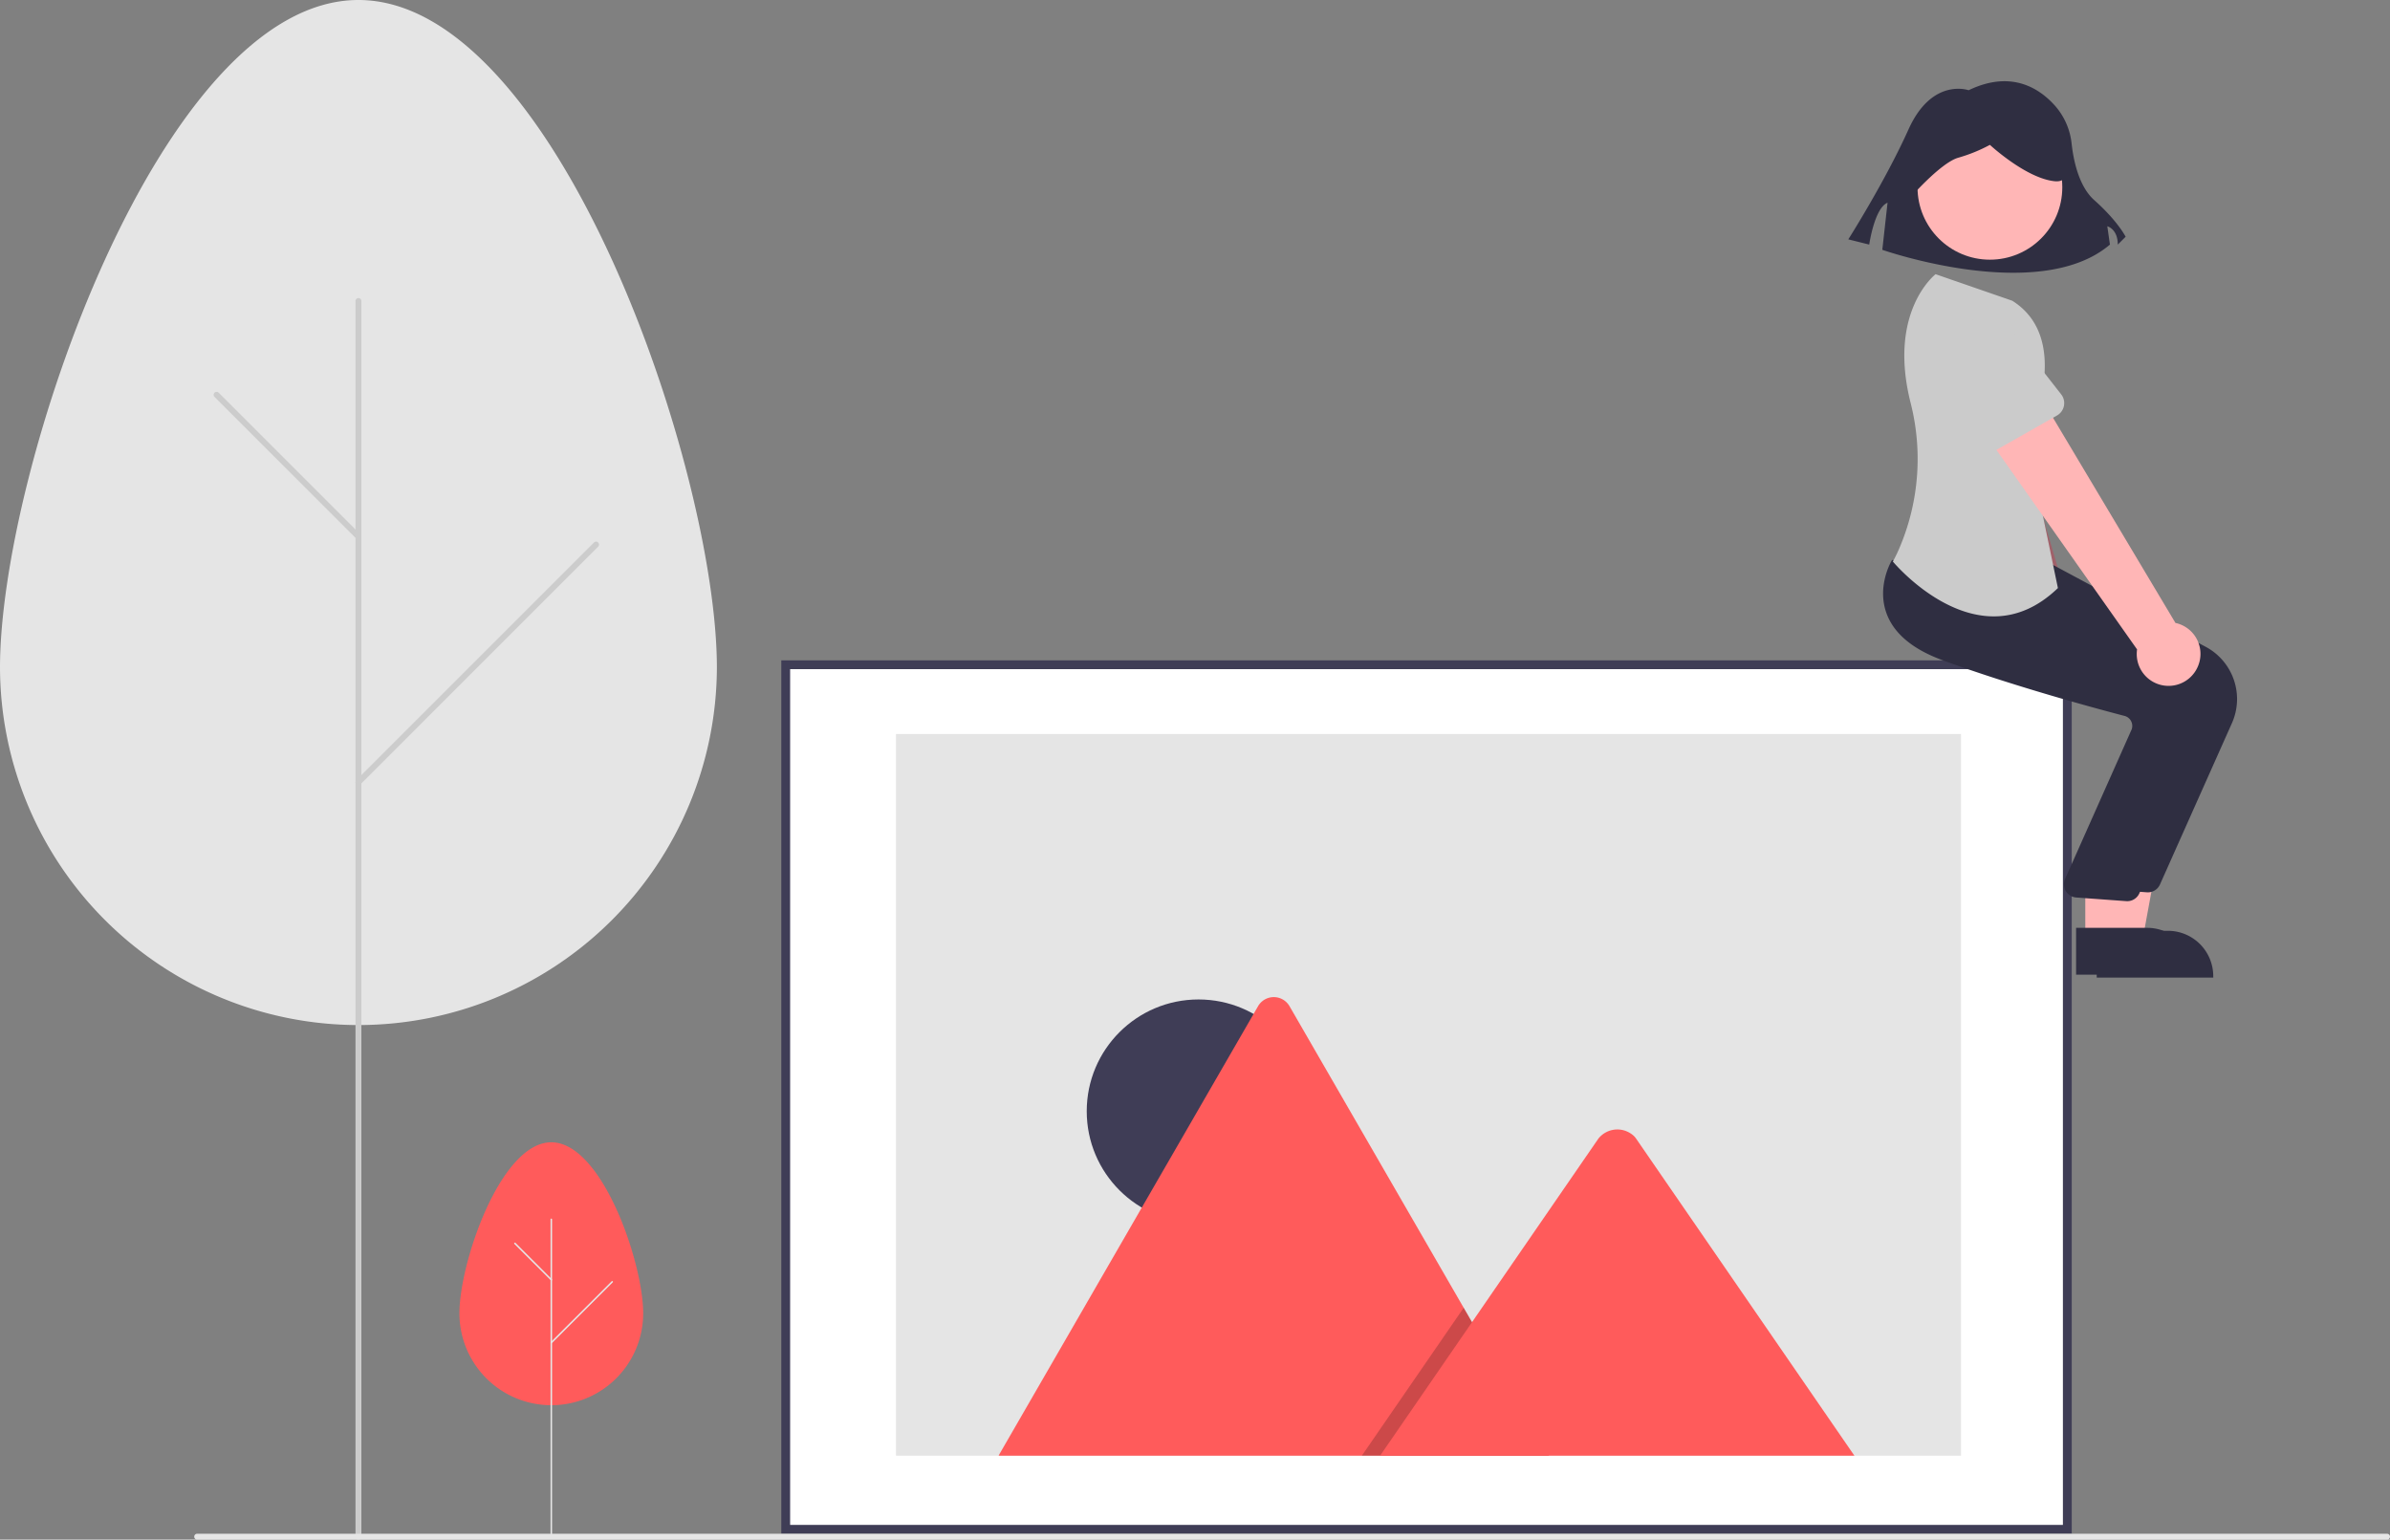 <?xml version="1.0" encoding="UTF-8" standalone="no"?>
<svg
   data-name="Layer 1"
   width="810.896"
   height="522.419"
   viewBox="0 0 810.896 522.419"
   version="1.1"
   id="svg33"
   sodipodi:docname="error_404.svg"
   inkscape:version="1.2 (dc2aedaf03, 2022-05-15)"
   xmlns:inkscape="http://www.inkscape.org/namespaces/inkscape"
   xmlns:sodipodi="http://sodipodi.sourceforge.net/DTD/sodipodi-0.dtd"
   xmlns="http://www.w3.org/2000/svg"
   xmlns:svg="http://www.w3.org/2000/svg">
  <rect x="0" y="0" width="810.896" height="522.419" fill="#808080" stroke="none"/>
  <defs
     id="defs37" />
  <sodipodi:namedview
     id="namedview35"
     pagecolor="#ffffff"
     bordercolor="#666666"
     borderopacity="1.0"
     inkscape:showpageshadow="2"
     inkscape:pageopacity="0.0"
     inkscape:pagecheckerboard="0"
     inkscape:deskcolor="#d1d1d1"
     showgrid="false"
     inkscape:zoom="0.74608828"
     inkscape:cx="631.29259"
     inkscape:cy="77.73879"
     inkscape:window-width="1920"
     inkscape:window-height="1017"
     inkscape:window-x="-8"
     inkscape:window-y="-8"
     inkscape:window-maximized="1"
     inkscape:current-layer="svg33" />
  <path
     id="b2e49937-4c28-4650-9a4e-f6eb0342852c-305"
     data-name="Path 902"
     d="M862.489,219.408s-12.428-4.438-20.417,13.315-20.417,37.283-20.417,37.283l7.1,1.775s1.775-12.428,6.214-14.2l-1.774,15.977s53.261,18.641,77.228-1.775l-.888-6.214s3.554.889,3.554,6.213l2.663-2.663s-2.663-5.326-10.652-12.428c-5.244-4.661-7.046-13.529-7.665-19.073a23.081,23.081,0,0,0-5.314-12.569C886.81,218.896,877.136,212.357,862.489,219.408Z"
     transform="translate(-194.552 -188.791)"
     fill="#2f2e41" />
  <rect
     id="b235f806-e2c9-45ef-b703-f7f371930907"
     data-name="Rectangle 111"
     x="267"
     y="225.059"
     width="434.837"
     height="293.361"
     fill="#fff" />
  <path
     id="e6118afa-4c53-4ea0-93af-402108239327-306"
     data-name="Path 709"
     d="M897.47,709.21H459.634v-296.36H897.47Zm-434.837-3H894.471v-290.361H462.633Z"
     transform="translate(-194.552 -188.791)"
     fill="#3f3d56" />
  <path
     id="b8219341-780b-4b9f-9d82-e7d3fa088cf7-307"
     data-name="Path 710"
     d="M498.552,682.726H859.895v-244.877H498.552Z"
     transform="translate(-194.552 -188.791)"
     fill="#e5e5e5" />
  <g
     id="b57d6a17-8879-4c63-8b1e-809c4937ad7c"
     data-name="Group 55">
    <circle
       id="f626c2c6-7cdb-4d92-a189-e8377e4d5dd9"
       data-name="Ellipse 110"
       cx="406.643"
       cy="377.057"
       r="37.928"
       fill="#3f3d56" />
    <path
       id="aef23fce-a5bc-48f3-9270-c0a812cf70d7-308"
       data-name="Path 711"
       d="M720.131,682.731H534.07a3.799,3.799,0,0,1-.7-.055l88-152.425a6.161,6.161,0,0,1,10.725,0l59.062,102.28,2.829,4.895Z"
       transform="translate(-194.552 -188.791)"
       fill="#ff5b5b" />
    <path
       id="f49f870d-1e60-4ae8-9c2e-844cb844297a-309"
       data-name="Path 712"
       d="M720.132,682.727H656.605l31.185-45.3,2.246-3.263,1.123-1.632,2.828,4.895Z"
       transform="translate(-194.552 -188.791)"
       opacity="0.2"
       style="isolation:isolate" />
    <path
       id="f26d8b81-72d3-442f-931c-1cf77feee227-310"
       data-name="Path 713"
       d="M823.729,682.726H662.801l31.185-45.3,2.244-3.263,40.636-59.03a8.223,8.223,0,0,1,12.206-.73,7.341,7.341,0,0,1,.585.73Z"
       transform="translate(-194.552 -188.791)"
       fill="#ff5b5b" />
  </g>
  <path
     id="af23e7e7-c6d9-490d-9a1e-f56b632e5413-311"
     data-name="Path 916"
     d="M902.931,419.229a10.743,10.743,0,0,0-3.807-16.027l-27.553-93.885-20.981,10.275,33.681,89.055a10.8,10.8,0,0,0,18.66,10.581Z"
     transform="translate(-194.552 -188.791)"
     fill="#a0616a" />
  <path
     id="edb8a645-d37c-41d5-9dcf-4e84f2320980-312"
     data-name="Path 917"
     d="M877.813,324.995l-23.483,6.357a4.817,4.817,0,0,1-6.042-4.086l-2.838-24.087a13.378,13.378,0,0,1,25.846-6.915l9.674,22.156a4.817,4.817,0,0,1-3.156,6.576Z"
     transform="translate(-194.552 -188.791)"
     fill="#ff5b5b" />
  <path
     id="faf5a66f-1aba-46ba-93f5-cb656330ef2a-313"
     data-name="Path 918"
     d="M909.068,508.625h12.26l5.833-31.8h-18.1Z"
     transform="translate(-194.552 -188.791)"
     fill="#a0616a"
     style="fill:#ffb6b6;fill-opacity:1" />
  <path
     id="be6067fd-5756-458a-b264-3124d9ac4730-314"
     data-name="Path 919"
     d="M905.941,504.622H930.09a15.386,15.386,0,0,1,15.387,15.385v.502H905.942Z"
     transform="translate(-194.552 -188.791)"
     fill="#2f2e41" />
  <path
     id="bc15289d-c7cc-497e-9eba-f743ca86984b-315"
     data-name="Path 920"
     d="M923.299,491.575q-.214,0-.43-.021l-16.967-1.235a4.5,4.5,0,0,1-3.809-6.029l22.707-51.015a3.5,3.5,0,0,0-.2-2.8,3.45,3.45,0,0,0-2.211-1.76c-10.677-2.791-38.072-10.223-61.786-18.918-10.16-3.726-16.559-9.109-19.019-16-3.243-9.087,1.555-17.374,1.76-17.722l.161-.272,22.315,2.028,24.191,2.058,53.013,28.428a20.086,20.086,0,0,1,8.819,25.784l-24.441,54.808A4.5,4.5,0,0,1,923.299,491.575Z"
     transform="translate(-194.552 -188.791)"
     fill="#2f2e41" />
  <circle
     id="a3671197-e5f2-4548-b9a0-ff23f71bc6d2"
     data-name="Ellipse 175"
     cx="675.15"
     cy="63.55"
     r="24.561"
     fill="#a0616a"
     style="fill:#ffb6b6;fill-opacity:1" />
  <path
     id="a9d8beb4-4f13-47fd-a447-3d490f855901-316"
     data-name="Path 921"
     d="M902.068,507.625h12.26l5.833-31.8h-18.1Z"
     transform="translate(-194.552 -188.791)"
     fill="#a0616a"
     style="fill:#ffb6b6;fill-opacity:1" />
  <path
     id="e16f5ea7-6bcf-4ae4-aafd-84926ba11e55-317"
     data-name="Path 922"
     d="M898.941,503.622H923.09a15.386,15.386,0,0,1,15.387,15.385v.502H898.942Z"
     transform="translate(-194.552 -188.791)"
     fill="#2f2e41" />
  <path
     id="aac7d351-7374-43cc-a3f5-61c2d0096742-318"
     data-name="Path 923"
     d="M916.299,494.575q-.214,0-.43-.021l-16.967-1.235a4.5,4.5,0,0,1-3.809-6.029l22.707-51.015a3.5,3.5,0,0,0-.2-2.8,3.451,3.451,0,0,0-2.211-1.76c-10.677-2.791-38.072-10.223-61.786-18.918-10.16-3.726-16.559-9.109-19.019-16-3.243-9.087,1.555-17.374,1.76-17.722l.161-.272,22.315,2.028,24.191,2.058,53.013,28.428a20.086,20.086,0,0,1,8.819,25.784l-24.441,54.808A4.5,4.5,0,0,1,916.299,494.575Z"
     transform="translate(-194.552 -188.791)"
     fill="#2f2e41" />
  <path
     id="f2896a95-4921-48fa-961d-daef5cb77ff3-319"
     data-name="Path 924"
     d="M877.277,290.829l-26-9s-16.322,12.54-8.481,43.649a77.012,77.012,0,0,1-3.4,48.32,49.781,49.781,0,0,1-2.619,5.531s29,35,56,9l-10.5-50.5S898.777,304.329,877.277,290.829Z"
     transform="translate(-194.552 -188.791)"
     fill="#cbcbcb" />
  <path
     id="e5957349-8d61-4100-bbc5-9120baddf6f7-320"
     data-name="Path 930"
     d="M940.344,414.729a10.743,10.743,0,0,0-7.691-14.567l-50.135-84.024-17.748,15.192,54.862,77.816a10.8,10.8,0,0,0,20.712,5.584Z"
     transform="translate(-194.552 -188.791)"
     fill="#a0616a"
     style="fill:#ffb6b6;fill-opacity:1" />
  <path
     id="a823d3eb-16ed-485f-b649-95b37def4678-321"
     data-name="Path 931"
     d="M892.48,329.761l-21.15,12.022a4.817,4.817,0,0,1-6.871-2.446l-8.769-22.616a13.378,13.378,0,0,1,23.3-13.153h0l14.9,19.037a4.817,4.817,0,0,1-1.413,7.156Z"
     transform="translate(-194.552 -188.791)"
     fill="#cbcbcb" />
  <path
     id="ba9c4ab1-3c32-43b1-9e29-14ec75141c77-322"
     data-name="Path 912"
     d="M841.701,256.945S852.75,244.081,858.965,242.306a53.461,53.461,0,0,0,10.736-4.362s12.342,11.464,22.107,12.351.888-21.3.888-21.3l-17.754-4.438-16.866,1.775-13.315,8.877Z"
     transform="translate(-194.552 -188.791)"
     fill="#2f2e41" />
  <path
     id="b141057d-eb11-43c4-9f65-4e91bf80c4d1-323"
     data-name="Path 940"
     d="M194.552,415.337c0-67.165,54.448-226.546,121.614-226.546s121.614,159.381,121.614,226.546a121.614,121.614,0,0,1-243.227,0Z"
     transform="translate(-194.552 -188.791)"
     fill="#e5e5e5" />
  <path
     id="bbc7cc74-7f66-47db-a1e0-6b895922b5e5-324"
     data-name="Path 941"
     d="M316.166,711.21a1,1,0,0,1-1-1v-419.284a1,1,0,0,1,2,0v419.284A1,1,0,0,1,316.166,711.21Z"
     transform="translate(-194.552 -188.791)"
     fill="#ccc" />
  <path
     id="aa090f12-fc72-4747-96ed-1e637a9aabc0-325"
     data-name="Path 942"
     d="M316.166,371.871a1,1,0,0,1-.707-.293l-48.135-48.134a1,1,0,0,1,1.414-1.414l48.135,48.134a1,1,0,0,1-.707,1.707Z"
     transform="translate(-194.552 -188.791)"
     fill="#ccc" />
  <path
     id="f06f9ddb-9983-4bae-8569-c526944405df-326"
     data-name="Path 943"
     d="M316.166,455.2a1,1,0,0,1-.707-1.707l80.61-80.61a1,1,0,1,1,1.439,1.389l-.025.025-80.61,80.612a1,1,0,0,1-.707.293Z"
     transform="translate(-194.552 -188.791)"
     fill="#ccc" />
  <path
     id="b7aca4fe-24cd-43d3-85a6-0827311119f8-327"
     data-name="Path 944"
     d="M1004.448,711.209h-743a1,1,0,0,1,0-2h743a1,1,0,0,1,0,2Z"
     transform="translate(-194.552 -188.791)"
     fill="#e6e6e6" />
  <path
     id="e899ea61-7254-4511-8cd4-eee51d306eb6-328"
     data-name="Path 932"
     d="M350.427,634.421c0-17.206,13.957-58.034,31.174-58.034s31.175,40.825,31.175,58.034a31.174,31.174,0,0,1-62.349,0Z"
     transform="translate(-194.552 -188.791)"
     fill="#ff5b5b" />
  <path
     id="fa335772-b1dd-4709-9797-f8733d8b63ac-329"
     data-name="Path 933"
     d="M381.601,710.209a.256.256,0,0,1-.256-.256V602.545a.257.257,0,1,1,.513,0v107.407a.256.256,0,0,1-.256.256Z"
     transform="translate(-194.552 -188.791)"
     fill="#e6e6e6" />
  <path
     id="a36a4113-4cfd-4bd3-b691-45e56c5648f2-330"
     data-name="Path 934"
     d="M381.601,623.281a.255.255,0,0,1-.181-.075l-12.339-12.33a.256.256,0,0,1,.363-.362h0l12.339,12.33a.256.256,0,0,1-.181.437Z"
     transform="translate(-194.552 -188.791)"
     fill="#e6e6e6" />
  <path
     id="f51cff30-dd4b-4c92-a862-4e920cec8d6d-331"
     data-name="Path 935"
     d="M381.601,644.628a.256.256,0,0,1-.181-.437l20.664-20.65a.256.256,0,0,1,.363.362l-20.665,20.65A.255.255,0,0,1,381.601,644.628Z"
     transform="translate(-194.552 -188.791)"
     fill="#e6e6e6" />
</svg>
